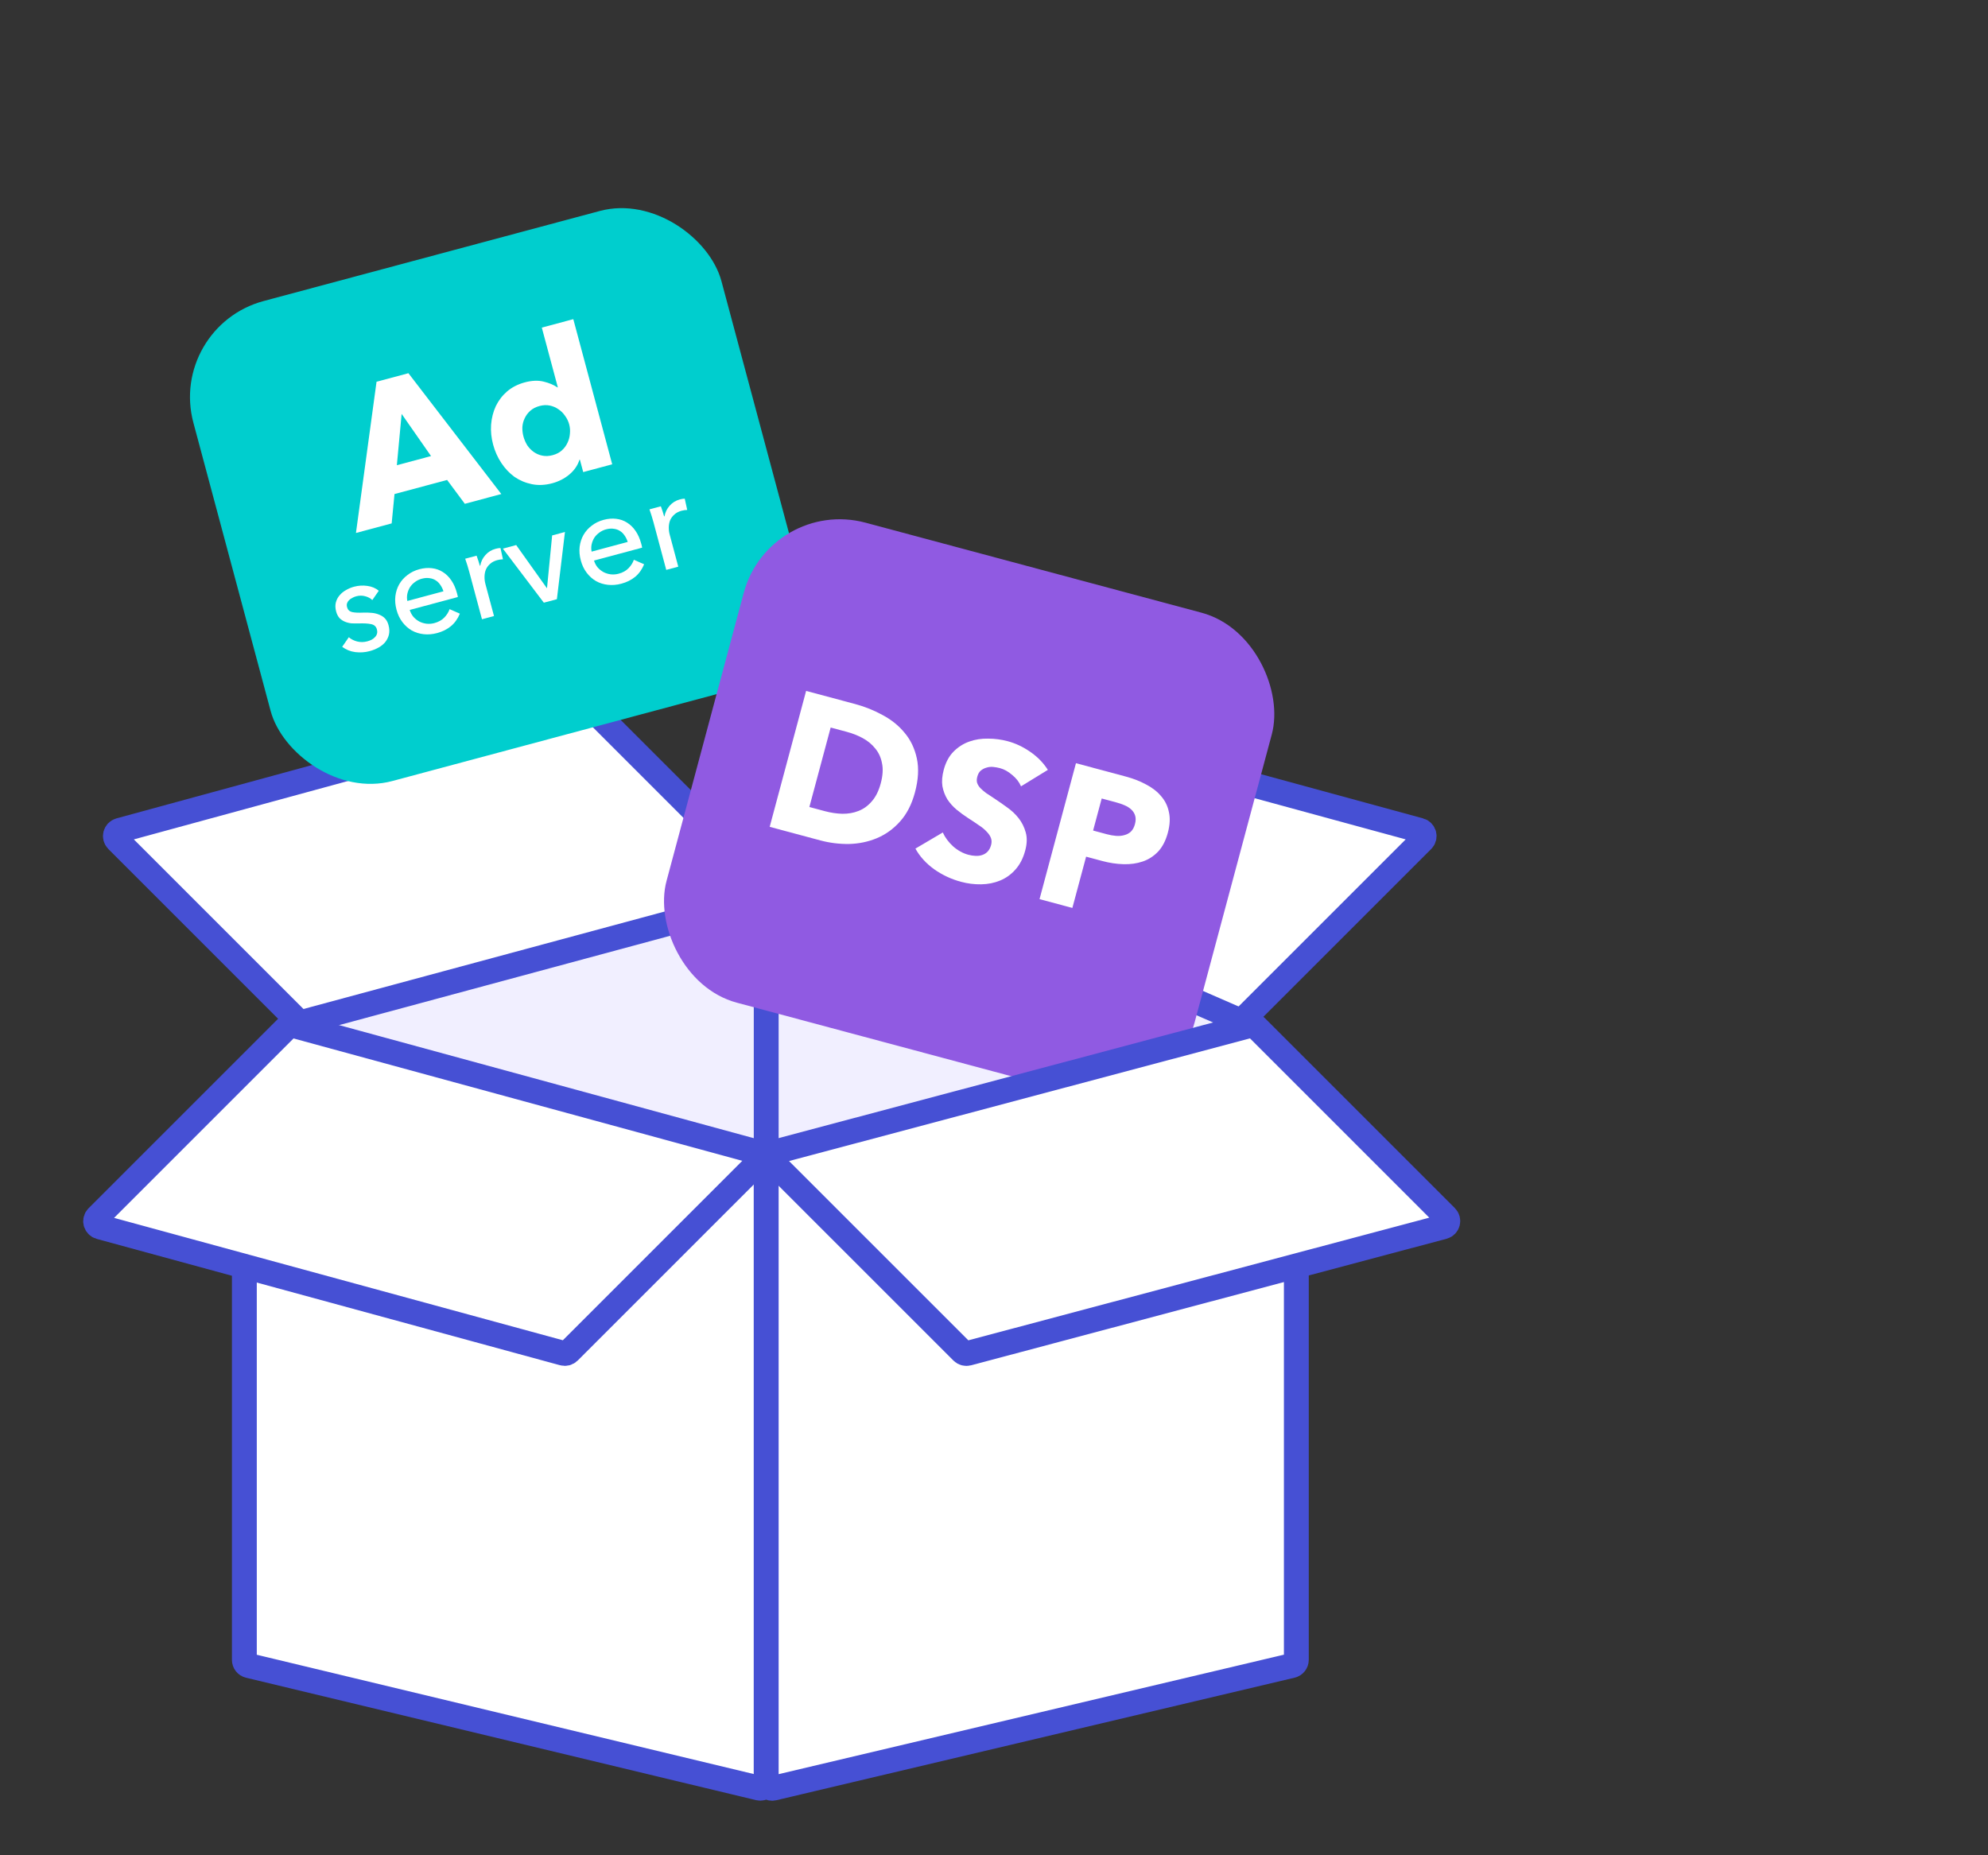 <svg width="120" height="112" viewBox="0 0 120 112" fill="none" xmlns="http://www.w3.org/2000/svg">
<rect x="0" y="0" width="120" height="112" fill="#333333" stroke="none"/>
<g clip-path="url(#clip0)">
<path d="M57.398 42.589L45.919 54.068C45.727 54.26 45.812 54.59 46.078 54.662L74.041 62.288C74.165 62.322 74.296 62.287 74.386 62.197L85.86 50.724C86.053 50.53 85.966 50.2 85.702 50.128L57.739 42.502C57.61 42.467 57.485 42.502 57.398 42.589Z" fill="white" stroke="#4650D4" stroke-width="1.5" stroke-linecap="round" stroke-linejoin="round"/>
<path d="M35.532 42.589L47.011 54.068C47.203 54.26 47.117 54.59 46.851 54.662L18.888 62.288C18.764 62.322 18.633 62.287 18.543 62.197L7.07 50.724C6.876 50.53 6.964 50.2 7.228 50.128L35.191 42.502C35.319 42.467 35.445 42.502 35.532 42.589Z" fill="white" stroke="#4650D4" stroke-width="1.5" stroke-linecap="round" stroke-linejoin="round"/>
<path d="M46.885 54.444V70.791L17.329 62.499L17.727 61.848L46.436 54.1C46.662 54.039 46.885 54.21 46.885 54.444Z" fill="#F1EFFF" stroke="#4650D4" stroke-width="1.5" stroke-linecap="round" stroke-linejoin="round"/>
<path d="M46.25 49.689V71.008L75.872 62.61L75.451 61.877L46.749 49.363C46.513 49.26 46.25 49.432 46.25 49.689Z" fill="#F1EFFF" stroke="#4650D4" stroke-width="1.5" stroke-linecap="round" stroke-linejoin="round"/>
<rect x="10.121" y="19.725" width="33" height="30" rx="6" transform="rotate(-15 10.121 19.725)" fill="#00CECE"/>
<path d="M28.058 30.414L26.989 28.974L23.813 29.825L23.642 31.597L21.486 32.175L22.729 23.046L24.653 22.53L30.26 29.824L28.058 30.414ZM24.244 24.988L23.955 28.084L26.018 27.532L24.244 24.988Z" fill="white"/>
<path d="M35.204 28.499L35.002 27.746L34.979 27.752C34.872 28.095 34.666 28.395 34.362 28.65C34.064 28.896 33.721 29.07 33.335 29.174C32.902 29.29 32.493 29.308 32.107 29.23C31.722 29.151 31.372 29.004 31.058 28.79C30.75 28.566 30.484 28.285 30.261 27.948C30.038 27.61 29.872 27.24 29.765 26.838C29.657 26.436 29.616 26.037 29.643 25.641C29.675 25.235 29.769 24.862 29.927 24.521C30.092 24.179 30.319 23.882 30.607 23.631C30.904 23.378 31.261 23.195 31.678 23.083C32.103 22.969 32.484 22.954 32.821 23.038C33.158 23.121 33.434 23.238 33.648 23.388L33.671 23.381L32.705 19.777L34.606 19.267L36.954 28.03L35.204 28.499ZM34.358 25.62C34.308 25.434 34.225 25.262 34.108 25.103C33.998 24.942 33.863 24.808 33.702 24.703C33.549 24.594 33.376 24.521 33.183 24.481C32.99 24.442 32.786 24.451 32.569 24.509C32.345 24.569 32.16 24.664 32.012 24.795C31.865 24.925 31.752 25.076 31.674 25.246C31.593 25.408 31.545 25.587 31.531 25.781C31.525 25.973 31.546 26.162 31.596 26.348C31.646 26.533 31.723 26.711 31.826 26.882C31.936 27.043 32.067 27.178 32.22 27.286C32.373 27.394 32.546 27.468 32.739 27.507C32.932 27.547 33.14 27.536 33.364 27.476C33.581 27.418 33.763 27.324 33.91 27.194C34.057 27.063 34.17 26.913 34.249 26.742C34.335 26.57 34.385 26.387 34.4 26.193C34.422 25.996 34.408 25.805 34.358 25.62Z" fill="white"/>
<path d="M22.474 36.225C22.356 36.113 22.211 36.036 22.04 35.994C21.867 35.946 21.688 35.947 21.502 35.997C21.42 36.019 21.34 36.051 21.263 36.094C21.185 36.132 21.118 36.18 21.062 36.239C21.01 36.292 20.971 36.354 20.947 36.427C20.926 36.494 20.927 36.571 20.951 36.658C20.992 36.813 21.093 36.91 21.253 36.95C21.411 36.985 21.637 36.996 21.932 36.983C22.119 36.977 22.294 36.983 22.458 36.999C22.623 37.016 22.771 37.054 22.903 37.112C23.038 37.164 23.153 37.241 23.246 37.343C23.34 37.445 23.408 37.576 23.451 37.736C23.509 37.952 23.517 38.146 23.474 38.318C23.432 38.489 23.354 38.642 23.241 38.778C23.132 38.906 22.996 39.014 22.831 39.103C22.667 39.191 22.493 39.26 22.307 39.309C22.029 39.384 21.741 39.403 21.445 39.367C21.153 39.329 20.89 39.223 20.655 39.048L21.055 38.469C21.191 38.587 21.358 38.672 21.554 38.724C21.755 38.775 21.959 38.773 22.165 38.718C22.258 38.693 22.343 38.662 22.422 38.624C22.504 38.58 22.573 38.529 22.629 38.47C22.69 38.409 22.732 38.34 22.755 38.262C22.779 38.184 22.776 38.093 22.749 37.99C22.703 37.82 22.587 37.716 22.4 37.678C22.218 37.638 21.96 37.624 21.627 37.636C21.495 37.639 21.359 37.636 21.219 37.63C21.083 37.617 20.953 37.585 20.83 37.535C20.706 37.486 20.595 37.413 20.498 37.318C20.404 37.216 20.335 37.08 20.289 36.91C20.237 36.714 20.231 36.536 20.271 36.377C20.314 36.21 20.389 36.066 20.494 35.944C20.598 35.817 20.727 35.71 20.881 35.625C21.033 35.535 21.197 35.466 21.372 35.419C21.635 35.348 21.901 35.332 22.171 35.37C22.446 35.407 22.677 35.505 22.863 35.665L22.474 36.225Z" fill="white"/>
<path d="M26.767 35.696C26.723 35.553 26.661 35.426 26.582 35.315C26.506 35.197 26.412 35.104 26.299 35.035C26.192 34.964 26.067 34.92 25.925 34.903C25.786 34.88 25.631 34.891 25.461 34.936C25.307 34.977 25.168 35.045 25.044 35.139C24.924 35.226 24.824 35.33 24.746 35.451C24.673 35.57 24.62 35.703 24.588 35.849C24.559 35.989 24.559 36.133 24.587 36.28L26.767 35.696ZM27.579 35.793C27.59 35.834 27.601 35.876 27.613 35.917C27.623 35.958 27.632 36 27.638 36.042L24.732 36.821C24.779 36.974 24.852 37.112 24.951 37.234C25.054 37.35 25.173 37.446 25.309 37.52C25.443 37.588 25.588 37.633 25.742 37.652C25.901 37.67 26.061 37.658 26.221 37.615C26.468 37.548 26.667 37.437 26.819 37.281C26.97 37.124 27.076 36.955 27.138 36.773L27.758 37.046C27.631 37.356 27.45 37.608 27.215 37.804C26.984 37.993 26.707 38.131 26.382 38.218C26.104 38.292 25.834 38.315 25.572 38.285C25.31 38.256 25.072 38.182 24.858 38.063C24.642 37.938 24.454 37.771 24.293 37.56C24.131 37.349 24.012 37.099 23.935 36.811C23.859 36.528 23.835 36.255 23.865 35.993C23.898 35.725 23.976 35.483 24.101 35.267C24.225 35.052 24.391 34.867 24.598 34.712C24.803 34.552 25.04 34.436 25.308 34.364C25.576 34.292 25.83 34.271 26.07 34.301C26.315 34.329 26.534 34.406 26.728 34.531C26.926 34.654 27.099 34.823 27.244 35.038C27.389 35.248 27.501 35.499 27.579 35.793Z" fill="white"/>
<path d="M28.322 34.509C28.296 34.411 28.26 34.286 28.213 34.132C28.166 33.979 28.122 33.845 28.08 33.729L28.768 33.545C28.803 33.635 28.84 33.741 28.878 33.863C28.915 33.98 28.944 34.078 28.965 34.155L28.988 34.148C29.033 33.904 29.136 33.692 29.297 33.511C29.462 33.323 29.668 33.196 29.916 33.13C30.029 33.099 30.127 33.084 30.21 33.084L30.359 33.764C30.249 33.766 30.135 33.783 30.016 33.815C29.841 33.862 29.698 33.936 29.587 34.038C29.475 34.134 29.39 34.248 29.331 34.38C29.278 34.51 29.25 34.653 29.247 34.808C29.243 34.958 29.262 35.11 29.303 35.265L29.819 37.189L29.093 37.384L28.322 34.509Z" fill="white"/>
<path d="M33.615 36.172L32.827 36.383L30.354 33.12L31.158 32.904L33.005 35.499L33.02 35.495L33.329 32.323L34.102 32.115L33.615 36.172Z" fill="white"/>
<path d="M37.89 32.716C37.846 32.573 37.784 32.446 37.705 32.334C37.629 32.217 37.535 32.123 37.423 32.054C37.315 31.983 37.19 31.939 37.048 31.922C36.909 31.899 36.755 31.91 36.585 31.956C36.43 31.997 36.291 32.065 36.167 32.159C36.047 32.246 35.948 32.35 35.869 32.47C35.796 32.589 35.744 32.722 35.711 32.869C35.682 33.009 35.682 33.153 35.711 33.3L37.89 32.716ZM38.703 32.813C38.714 32.854 38.725 32.895 38.736 32.936C38.747 32.977 38.755 33.019 38.761 33.062L35.856 33.84C35.902 33.994 35.975 34.132 36.074 34.254C36.177 34.37 36.296 34.465 36.432 34.539C36.566 34.608 36.711 34.652 36.865 34.672C37.025 34.69 37.184 34.677 37.344 34.634C37.591 34.568 37.79 34.457 37.942 34.3C38.093 34.144 38.2 33.974 38.261 33.792L38.881 34.065C38.754 34.375 38.573 34.628 38.339 34.823C38.108 35.012 37.83 35.15 37.505 35.237C37.227 35.312 36.957 35.334 36.695 35.305C36.434 35.276 36.196 35.202 35.981 35.082C35.766 34.958 35.577 34.79 35.416 34.579C35.255 34.369 35.135 34.119 35.058 33.831C34.982 33.547 34.959 33.275 34.988 33.013C35.021 32.745 35.1 32.502 35.224 32.287C35.349 32.071 35.514 31.886 35.721 31.731C35.927 31.571 36.163 31.456 36.431 31.384C36.699 31.312 36.953 31.291 37.193 31.32C37.438 31.349 37.657 31.425 37.851 31.55C38.05 31.674 38.222 31.843 38.368 32.057C38.512 32.267 38.624 32.519 38.703 32.813Z" fill="white"/>
<path d="M39.446 31.529C39.419 31.431 39.383 31.305 39.336 31.152C39.29 30.999 39.245 30.864 39.203 30.749L39.891 30.564C39.926 30.654 39.963 30.76 40.001 30.883C40.038 31 40.067 31.097 40.088 31.174L40.111 31.168C40.156 30.924 40.259 30.712 40.42 30.53C40.585 30.343 40.791 30.215 41.039 30.149C41.152 30.119 41.25 30.104 41.333 30.104L41.482 30.784C41.372 30.786 41.258 30.803 41.14 30.834C40.964 30.881 40.821 30.956 40.711 31.057C40.598 31.153 40.513 31.267 40.454 31.399C40.401 31.529 40.373 31.672 40.37 31.827C40.366 31.977 40.385 32.13 40.427 32.284L40.942 34.209L40.216 34.403L39.446 31.529Z" fill="white"/>
<rect x="46.445" y="30" width="33" height="30" rx="6" transform="rotate(15 46.445 30)" fill="#905AE2"/>
<path d="M55.227 47.842C55.035 48.56 54.733 49.146 54.322 49.599C53.92 50.047 53.454 50.381 52.922 50.603C52.4 50.819 51.843 50.935 51.251 50.95C50.661 50.958 50.084 50.886 49.52 50.735L46.46 49.915L48.659 41.709L51.626 42.504C52.206 42.659 52.759 42.882 53.286 43.172C53.815 43.455 54.257 43.813 54.612 44.248C54.97 44.675 55.214 45.188 55.343 45.786C55.473 46.384 55.434 47.069 55.227 47.842ZM53.164 47.289C53.288 46.825 53.314 46.422 53.24 46.079C53.176 45.731 53.04 45.434 52.833 45.187C52.635 44.936 52.385 44.728 52.081 44.563C51.785 44.401 51.467 44.275 51.126 44.184L50.141 43.92L48.855 48.718L49.794 48.97C50.15 49.065 50.5 49.118 50.845 49.127C51.2 49.131 51.526 49.074 51.823 48.955C52.128 48.837 52.395 48.644 52.625 48.374C52.862 48.106 53.042 47.745 53.164 47.289Z" fill="white"/>
<path d="M61.631 47.47C61.519 47.208 61.34 46.978 61.095 46.78C60.86 46.576 60.615 46.44 60.36 46.372C60.228 46.337 60.09 46.312 59.945 46.298C59.807 46.286 59.675 46.3 59.548 46.341C59.423 46.374 59.308 46.434 59.202 46.521C59.105 46.603 59.035 46.725 58.992 46.887C58.954 47.026 58.95 47.15 58.98 47.257C59.017 47.366 59.08 47.47 59.169 47.569C59.267 47.669 59.384 47.771 59.522 47.874C59.662 47.97 59.821 48.074 59.997 48.188C60.251 48.355 60.512 48.537 60.783 48.734C61.055 48.923 61.29 49.143 61.488 49.395C61.685 49.647 61.828 49.933 61.916 50.255C62.005 50.569 61.995 50.931 61.886 51.34C61.76 51.812 61.561 52.197 61.29 52.497C61.029 52.792 60.721 53.012 60.368 53.157C60.014 53.303 59.633 53.379 59.226 53.385C58.818 53.392 58.413 53.342 58.012 53.234C57.424 53.077 56.883 52.824 56.389 52.476C55.896 52.12 55.519 51.705 55.257 51.229L56.909 50.255C57.044 50.556 57.251 50.835 57.529 51.092C57.818 51.344 58.125 51.513 58.45 51.6C58.596 51.639 58.743 51.662 58.891 51.668C59.038 51.675 59.171 51.656 59.291 51.614C59.417 51.573 59.527 51.503 59.62 51.404C59.713 51.305 59.781 51.174 59.825 51.011C59.866 50.857 59.863 50.715 59.814 50.586C59.766 50.458 59.68 50.331 59.556 50.206C59.442 50.077 59.286 49.948 59.088 49.82C58.9 49.687 58.682 49.542 58.434 49.384C58.194 49.229 57.962 49.059 57.739 48.875C57.522 48.693 57.338 48.486 57.184 48.254C57.041 48.017 56.941 47.754 56.886 47.466C56.841 47.172 56.867 46.84 56.967 46.469C57.089 46.013 57.286 45.648 57.559 45.373C57.831 45.098 58.146 44.897 58.503 44.769C58.861 44.641 59.241 44.581 59.645 44.59C60.05 44.591 60.446 44.643 60.832 44.747C61.296 44.871 61.745 45.082 62.178 45.381C62.619 45.681 62.977 46.046 63.251 46.476L61.631 47.47Z" fill="white"/>
<path d="M70.495 50.268C70.366 50.747 70.169 51.129 69.902 51.413C69.637 51.69 69.327 51.889 68.972 52.009C68.617 52.129 68.23 52.183 67.811 52.17C67.392 52.157 66.97 52.094 66.545 51.98L65.56 51.716L64.73 54.811L62.748 54.28L64.947 46.073L67.961 46.881C68.409 47.001 68.814 47.159 69.175 47.355C69.547 47.546 69.848 47.78 70.081 48.057C70.322 48.329 70.481 48.649 70.556 49.017C70.641 49.38 70.621 49.796 70.495 50.268ZM68.509 49.748C68.561 49.555 68.565 49.386 68.521 49.242C68.477 49.098 68.398 48.973 68.285 48.868C68.173 48.764 68.034 48.677 67.871 48.608C67.715 48.541 67.548 48.484 67.37 48.437L66.501 48.204L65.982 50.139L66.817 50.363C67.002 50.413 67.184 50.445 67.362 50.46C67.54 50.474 67.706 50.461 67.858 50.418C68.017 50.378 68.153 50.307 68.263 50.204C68.376 50.093 68.458 49.941 68.509 49.748Z" fill="white"/>
<path d="M14.75 100.206V75.242C14.75 75.159 14.779 75.079 14.832 75.015L23.123 64.995C23.208 64.893 23.343 64.846 23.473 64.874L45.968 69.702C46.133 69.737 46.25 69.882 46.25 70.05V107.597C46.25 107.827 46.035 107.997 45.811 107.943L15.023 100.552C14.863 100.514 14.75 100.371 14.75 100.206Z" fill="white" stroke="#4650D4" stroke-width="1.5" stroke-linecap="round" stroke-linejoin="round"/>
<path d="M78.25 100.203V75.242C78.25 75.159 78.221 75.079 78.168 75.015L69.874 64.993C69.79 64.891 69.656 64.844 69.527 64.871L46.533 69.705C46.368 69.74 46.25 69.885 46.25 70.054V107.602C46.25 107.832 46.465 108.001 46.688 107.948L77.976 100.549C78.136 100.511 78.25 100.368 78.25 100.203Z" fill="white" stroke="#4650D4" stroke-width="1.5" stroke-linecap="round" stroke-linejoin="round"/>
<path d="M17.355 61.993L5.876 73.472C5.684 73.664 5.769 73.994 6.035 74.067L33.998 81.693C34.122 81.727 34.254 81.692 34.343 81.602L45.817 70.128C46.011 69.935 45.923 69.605 45.659 69.532L17.696 61.906C17.567 61.871 17.442 61.906 17.355 61.993Z" fill="white" stroke="#4650D4" stroke-width="1.5" stroke-linecap="round" stroke-linejoin="round"/>
<path d="M58.082 81.605L46.177 69.701L75.478 61.902C75.606 61.868 75.73 61.904 75.817 61.99L87.289 73.463C87.482 73.655 87.395 73.986 87.128 74.058L58.425 81.697C58.301 81.729 58.171 81.694 58.082 81.605Z" fill="white" stroke="#4650D4" stroke-width="1.5" stroke-linecap="round" stroke-linejoin="round"/>
</g>
<defs>
<clipPath id="clip0">
<rect width="120" height="112" fill="white"/>
</clipPath>
</defs>
</svg>
